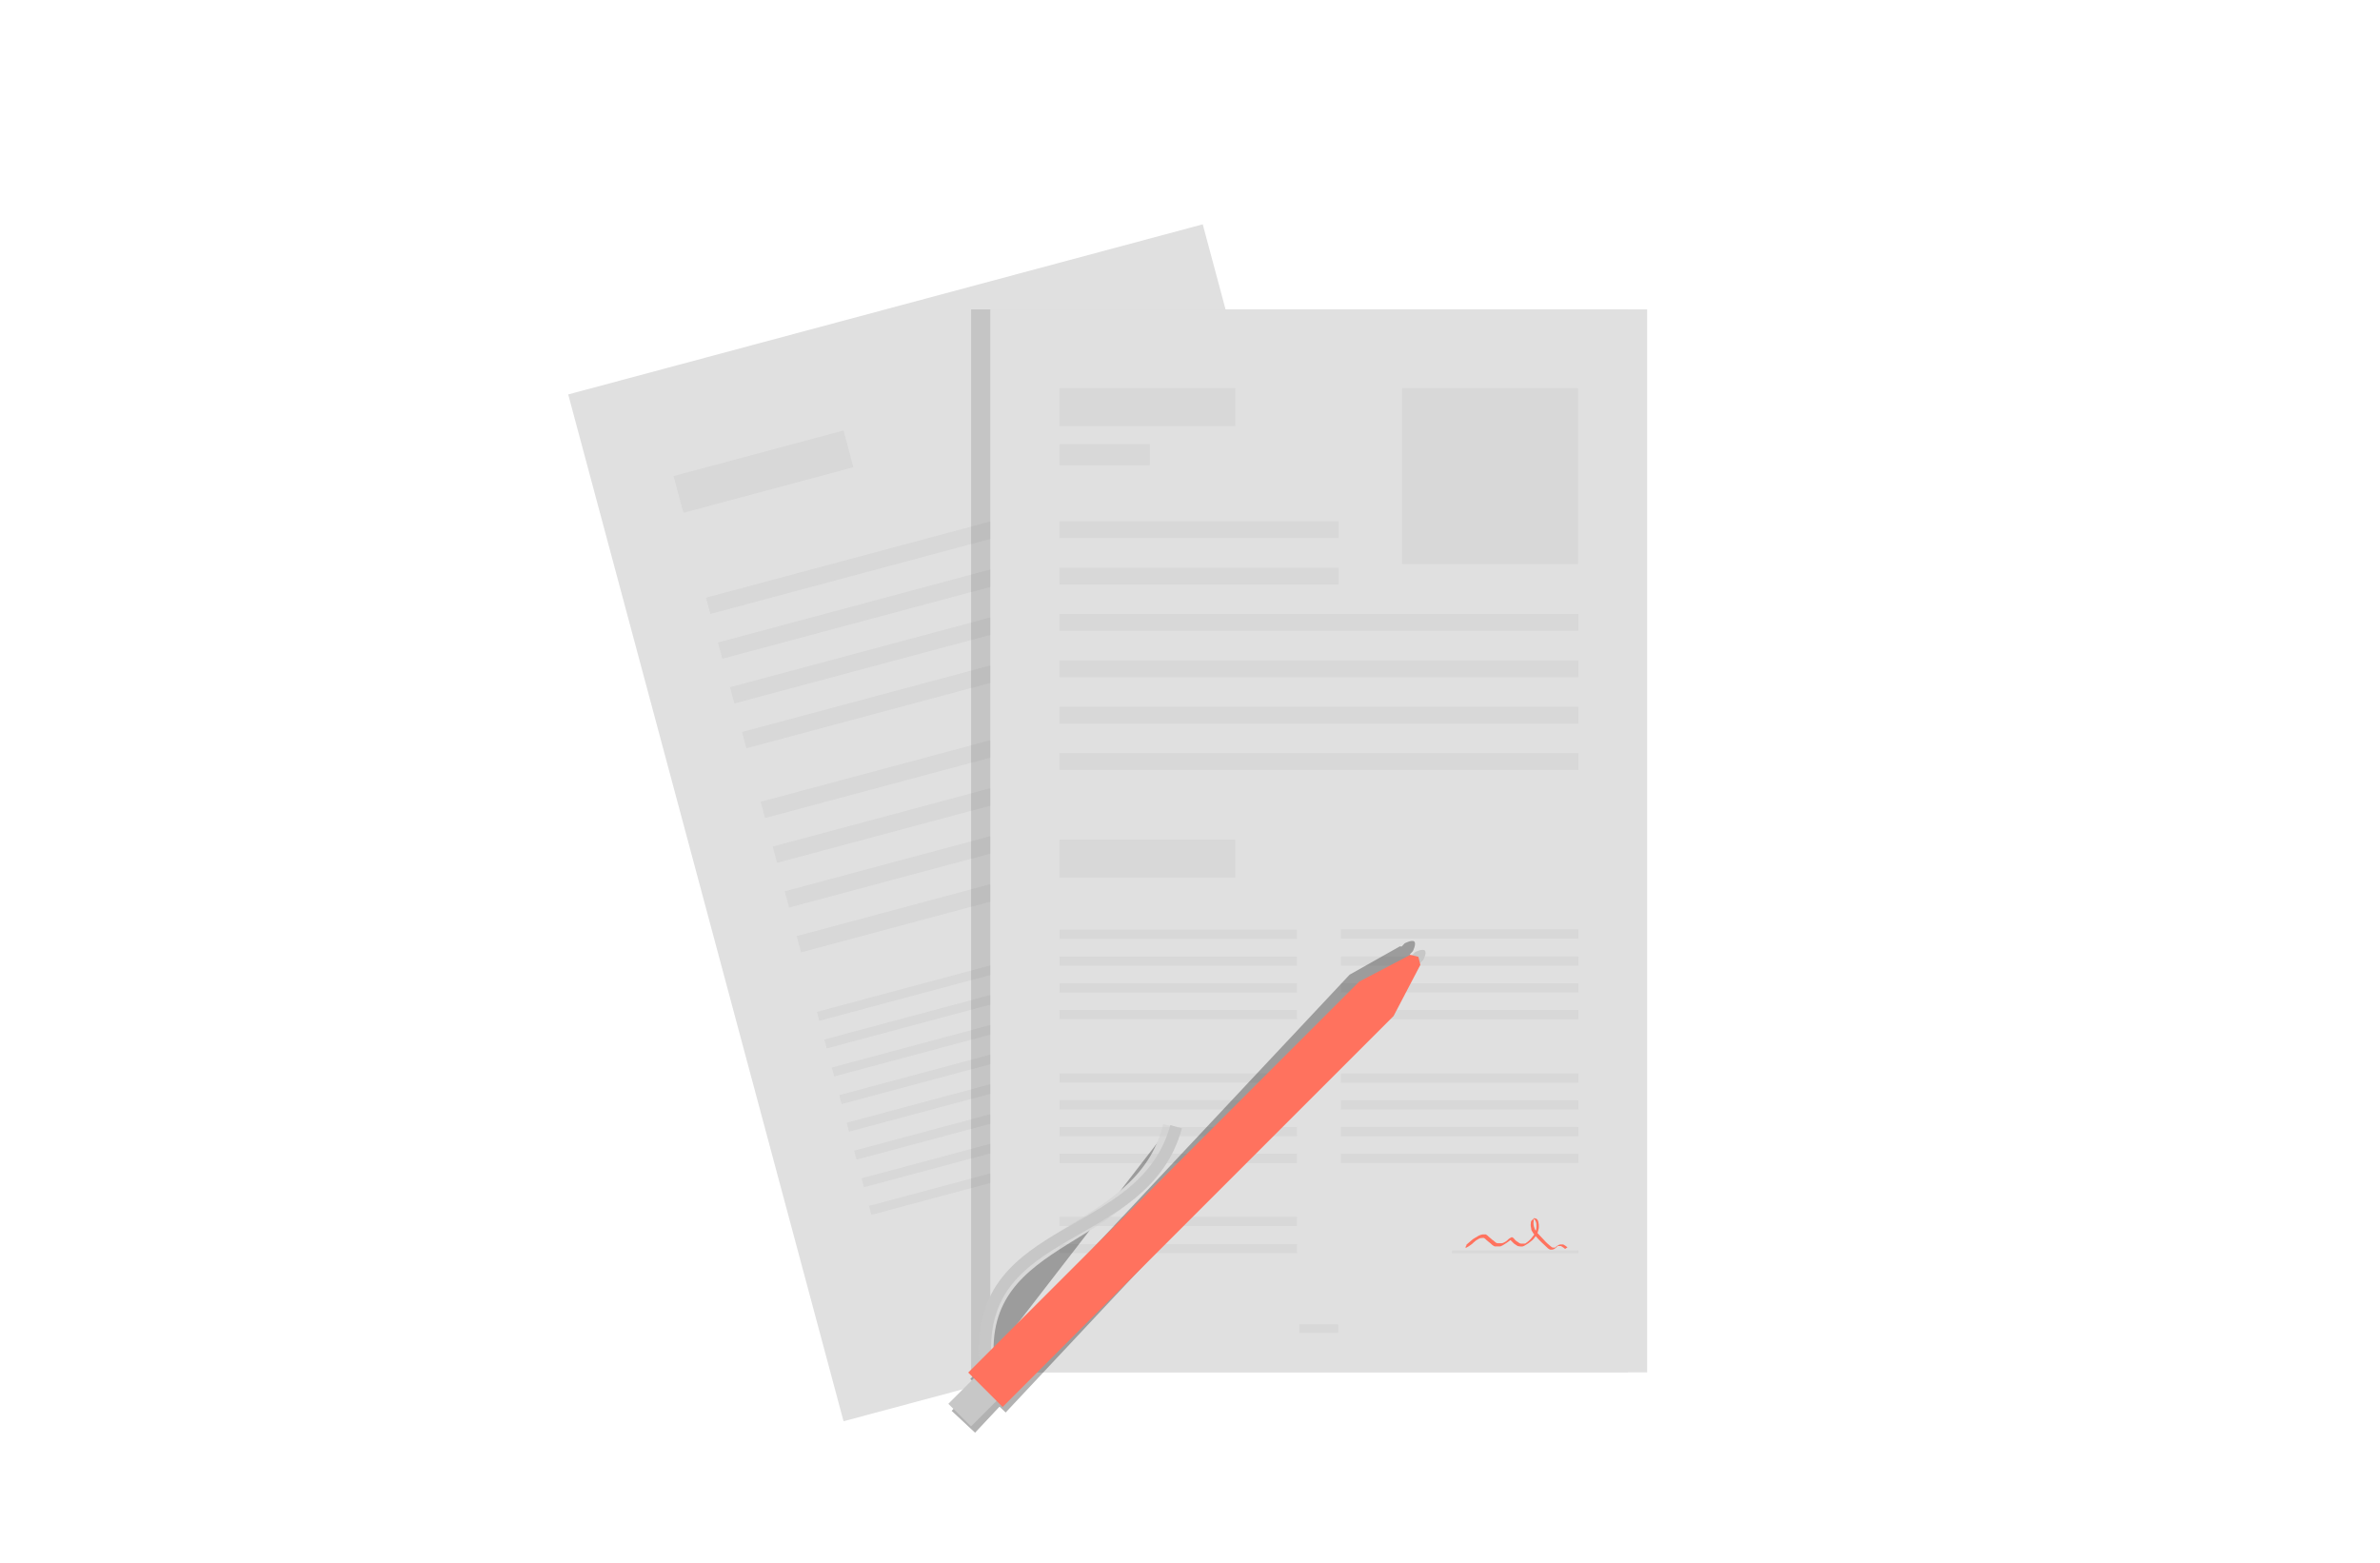<?xml version="1.0" encoding="utf-8"?>
<!-- Generator: Adobe Illustrator 24.2.1, SVG Export Plug-In . SVG Version: 6.00 Build 0)  -->
<svg version="1.1" id="Calque_1" xmlns="http://www.w3.org/2000/svg" xmlns:xlink="http://www.w3.org/1999/xlink" x="0px" y="0px"
	 viewBox="0 0 595.3 391" style="enable-background:new 0 0 595.3 391;" xml:space="preserve">
<style type="text/css">
	.st0{fill:#E0E0E0;}
	.st1{fill:#D1D1D1;fill-opacity:0.563;}
	.st2{opacity:0.123;enable-background:new    ;}
	.st3{fill:#FF725E;}
	.st4{opacity:0.304;}
	.st5{fill-rule:evenodd;clip-rule:evenodd;stroke:#C7C7C7;stroke-width:3.762;}
	.st6{fill:#C7C7C7;}
	.st7{fill:none;stroke:#C7C7C7;stroke-width:3.01;stroke-miterlimit:3.2;}
</style>
<rect x="173.7" y="72.9" transform="matrix(0.966 -0.259 0.259 0.966 -44.55 73.239)" class="st0" width="164.3" height="265.9"/>
<g transform="matrix(.966 -.259 .259 .966 -16.21 -62.402)">
	
		<rect x="131.4" y="266.2" transform="matrix(-1 2.536454e-06 -2.536454e-06 -1 392.529 536.588)" class="st1" width="129.8" height="4.2"/>
	
		<rect x="131.4" y="254.6" transform="matrix(-1 2.536454e-06 -2.536454e-06 -1 392.529 513.388)" class="st1" width="129.8" height="4.2"/>
	
		<rect x="131.4" y="277.8" transform="matrix(-1 2.536454e-06 -2.536454e-06 -1 392.529 559.772)" class="st1" width="129.8" height="4.2"/>
	
		<rect x="131.4" y="289.4" transform="matrix(-1 2.536454e-06 -2.536454e-06 -1 392.529 582.972)" class="st1" width="129.8" height="4.2"/>
	
		<rect x="131.4" y="319" transform="matrix(-1 2.536454e-06 -2.536454e-06 -1 392.529 642.236)" class="st1" width="129.8" height="4.2"/>
	
		<rect x="131.4" y="307.4" transform="matrix(-1 2.536454e-06 -2.536454e-06 -1 392.529 619.036)" class="st1" width="129.8" height="4.2"/>
	
		<rect x="131.4" y="330.6" transform="matrix(-1 2.536454e-06 -2.536454e-06 -1 392.529 665.42)" class="st1" width="129.8" height="4.2"/>
	
		<rect x="131.4" y="342.2" transform="matrix(-1 2.536454e-06 -2.536454e-06 -1 392.529 688.62)" class="st1" width="129.8" height="4.2"/>
	
		<rect x="131.4" y="361.9" transform="matrix(-1 2.536454e-06 -2.536454e-06 -1 322.097 726.04)" class="st1" width="59.4" height="2.3"/>
	
		<rect x="131.4" y="369.1" transform="matrix(-1 2.536454e-06 -2.536454e-06 -1 322.097 740.392)" class="st1" width="59.4" height="2.3"/>
	
		<rect x="131.4" y="376.2" transform="matrix(-1 2.536454e-06 -2.536454e-06 -1 322.097 754.744)" class="st1" width="59.4" height="2.3"/>
	
		<rect x="131.4" y="383.4" transform="matrix(-1 2.536454e-06 -2.536454e-06 -1 322.097 769.096)" class="st1" width="59.4" height="2.3"/>
	
		<rect x="131.4" y="390.6" transform="matrix(-1 2.536454e-06 -2.536454e-06 -1 322.097 783.448)" class="st1" width="59.4" height="2.3"/>
	
		<rect x="131.4" y="397.7" transform="matrix(-1 2.536454e-06 -2.536454e-06 -1 322.098 797.784)" class="st1" width="59.4" height="2.3"/>
	
		<rect x="131.4" y="404.9" transform="matrix(-1 2.536454e-06 -2.536454e-06 -1 322.098 812.136)" class="st1" width="59.4" height="2.3"/>
	
		<rect x="131.4" y="412.1" transform="matrix(-1 2.536454e-06 -2.536454e-06 -1 322.098 826.488)" class="st1" width="59.4" height="2.3"/>
	<g transform="translate(88.041)">
		
			<rect x="113.8" y="361.9" transform="matrix(-1 2.536454e-06 -2.536454e-06 -1 286.881 726.04)" class="st1" width="59.4" height="2.3"/>
		
			<rect x="113.8" y="369.1" transform="matrix(-1 2.536454e-06 -2.536454e-06 -1 286.881 740.392)" class="st1" width="59.4" height="2.3"/>
		
			<rect x="113.8" y="376.2" transform="matrix(-1 2.536454e-06 -2.536454e-06 -1 286.881 754.744)" class="st1" width="59.4" height="2.3"/>
		
			<rect x="113.8" y="383.4" transform="matrix(-1 2.536454e-06 -2.536454e-06 -1 286.881 769.096)" class="st1" width="59.4" height="2.3"/>
		
			<rect x="113.8" y="390.6" transform="matrix(-1 2.536454e-06 -2.536454e-06 -1 286.881 783.448)" class="st1" width="59.4" height="2.3"/>
		
			<rect x="113.8" y="397.7" transform="matrix(-1 2.536454e-06 -2.536454e-06 -1 286.881 797.784)" class="st1" width="59.4" height="2.3"/>
		
			<rect x="113.8" y="404.9" transform="matrix(-1 2.536454e-06 -2.536454e-06 -1 286.881 812.136)" class="st1" width="59.4" height="2.3"/>
		
			<rect x="113.8" y="412.1" transform="matrix(-1 2.536454e-06 -2.536454e-06 -1 286.881 826.488)" class="st1" width="59.4" height="2.3"/>
	</g>
	
		<rect x="131.4" y="223.2" transform="matrix(-1 2.536454e-06 -2.536454e-06 -1 306.772 455.805)" class="st1" width="44" height="9.5"/>
</g>
<rect x="242.9" y="77.4" class="st2" width="164.3" height="265.9"/>
<rect x="247.7" y="77.4" class="st0" width="164.3" height="265.9"/>
<rect x="350.7" y="97.1" class="st1" width="44" height="44"/>
<rect x="265" y="97.1" class="st1" width="44" height="9.5"/>
<rect x="265" y="210" class="st1" width="44" height="9.5"/>
<rect x="265" y="111.1" class="st1" width="22.6" height="5.3"/>
<rect x="265" y="142" class="st1" width="69.8" height="4.2"/>
<rect x="265" y="130.4" class="st1" width="69.8" height="4.2"/>
<g transform="translate(4.322 -21.04)">
	<rect x="260.7" y="253.6" class="st1" width="59.4" height="2.3"/>
	<rect x="260.7" y="260.3" class="st1" width="59.4" height="2.3"/>
	<rect x="260.7" y="267" class="st1" width="59.4" height="2.3"/>
	<rect x="260.7" y="273.7" class="st1" width="59.4" height="2.3"/>
</g>
<g transform="translate(7.99 -25.232)">
	<rect x="327.4" y="257.7" class="st1" width="59.4" height="2.3"/>
	<rect x="327.4" y="264.5" class="st1" width="59.4" height="2.3"/>
	<rect x="327.4" y="271.2" class="st1" width="59.4" height="2.3"/>
	<rect x="327.4" y="277.9" class="st1" width="59.4" height="2.3"/>
</g>
<g transform="translate(4.322 23.922)">
	<rect x="260.7" y="244.6" class="st1" width="59.4" height="2.3"/>
	<rect x="260.7" y="251.3" class="st1" width="59.4" height="2.3"/>
	<rect x="260.7" y="258" class="st1" width="59.4" height="2.3"/>
	<rect x="260.7" y="264.7" class="st1" width="59.4" height="2.3"/>
</g>
<g transform="translate(7.99 19.729)">
	<rect x="327.4" y="248.8" class="st1" width="59.4" height="2.3"/>
	<rect x="327.4" y="255.5" class="st1" width="59.4" height="2.3"/>
	<rect x="327.4" y="262.2" class="st1" width="59.4" height="2.3"/>
	<rect x="327.4" y="268.9" class="st1" width="59.4" height="2.3"/>
</g>
<rect x="265" y="304.4" class="st1" width="59.4" height="2.3"/>
<rect x="265" y="311.2" class="st1" width="59.4" height="2.3"/>
<rect x="363.2" y="312.8" class="st1" width="31.6" height="0.7"/>
<rect x="325" y="331.3" class="st1" width="9.7" height="2.1"/>
<rect x="265" y="165.2" class="st1" width="129.8" height="4.2"/>
<rect x="265" y="153.6" class="st1" width="129.8" height="4.2"/>
<rect x="265" y="176.8" class="st1" width="129.8" height="4.2"/>
<rect x="265" y="188.4" class="st1" width="129.8" height="4.2"/>
<path class="st3" d="M367,311.3c0.2-0.1,0.3-0.1-0.4,0.2c0,0,0.1,0,0.1-0.1c0.2-0.1,0.3-0.2,0.4-0.3c0.2-0.2,0.5-0.4,0.7-0.6
	c0.2-0.2,0.4-0.3,0.6-0.5c0.3-0.2,0.6-0.4,1-0.6c0.4-0.3,0.9-0.5,1.4-0.6c0.1,0,0.3,0,0.5,0c0.1,0,0.2,0,0.3,0c0.1,0,0.1,0,0.2,0.1
	c0.2,0.1,0.4,0.3,0.6,0.5c0.2,0.2,0.4,0.3,0.6,0.5c0.2,0.2,0.3,0.3,0.5,0.4c0.2,0.2,0.4,0.3,0.6,0.5c0.1,0.1,0.3,0.2,0.5,0.2
	c0.1,0,0.3,0,0.4,0c0.2,0,0.4,0,0.6,0c0.2,0,0.4-0.1,0.6-0.2c0.1,0,0.3-0.2,0.2-0.1c-0.1,0.1-0.3,0.3-0.3,0.2c0-0.1,0.2-0.1,0.3-0.2
	c0.4-0.2,0.7-0.5,1-0.8c0.3-0.2,0.1-0.1,0.7-0.4c0,0,0.1,0,0.1,0c0.1,0,0.1,0.1,0.2,0.1c0.2,0.1,0.3,0.3,0.5,0.5
	c0.1,0.1,0.2,0.2,0.3,0.3c0.3,0.2,0.6,0.4,0.9,0.6c0.2,0.1,0.4,0.1,0.6,0.1c0.2,0,0.4,0,0.6,0c0.2,0,0.4-0.1,0.5-0.2
	c0.1,0,0.2-0.1,0.2-0.1c-0.1,0.1-0.2,0.1-0.4,0.2c0.3-0.2,0.6-0.4,0.9-0.7c0.2-0.2,0.2-0.2,0.4-0.4c0.3-0.3,0.5-0.7,0.8-1
	c0.1-0.2,0.2-0.3,0.3-0.6c0.2-0.5,0.3-1,0.3-1.5c0-0.5,0-0.9-0.2-1.3c-0.1-0.2-0.2-0.4-0.3-0.5c-0.1,0-0.2-0.1-0.3-0.1
	c0,0-0.1,0-0.1,0c0.2-0.1,0.3-0.2,0.5-0.2c0.1,0-0.1,0.1-0.1,0.1c-0.1,0.1-0.2,0.3-0.2,0.5c0,0.1,0,0.2,0,0.2
	c-0.1,0.6,0,1.2,0.2,1.7c0,0.1,0.1,0.2,0.1,0.3c0.2,0.4,0.5,0.8,0.8,1.1c0.5,0.5,1,1.1,1.5,1.6c0.5,0.6,1.1,1.1,1.7,1.6
	c0.2,0.1,0.3,0.3,0.6,0.3c0.1,0,0.3,0,0.4,0c0,0.1,0.3-0.1,0.2,0c-0.8,0.5-0.5,0.3-0.4,0.2c0,0,0.1-0.1,0.1-0.1
	c0.2-0.1,0.4-0.3,0.6-0.5c0.4-0.2,0.6-0.4,0.9-0.4c0.1,0,0.2,0,0.3,0c0.1,0,0.2,0,0.4,0c0.2,0.1,0.3,0.2,0.5,0.3
	c0.1,0.1,0.3,0.2,0.4,0.3c0.1,0.1,0.1,0.1,0.2,0.1c0,0,0,0,0,0l-0.6,0.4c0,0,0,0,0,0c-0.1,0-0.2-0.1-0.2-0.1
	c-0.1-0.1-0.2-0.2-0.4-0.3c-0.1-0.1-0.3-0.2-0.5-0.3c-0.1,0-0.2,0-0.4,0c-0.1,0-0.2,0-0.3,0c-0.3,0-0.6,0.3,0.2-0.2
	c-0.2,0.1-0.4,0.3-0.6,0.5c-0.3,0.3-0.7,0.6-1.1,0.6c-0.1,0-0.3,0-0.4,0c-0.2,0-0.4-0.2-0.6-0.3c-0.6-0.5-1.1-1.1-1.7-1.6
	c-0.5-0.5-1-1-1.5-1.6c-0.3-0.3-0.6-0.7-0.8-1.1c-0.1-0.2-0.2-0.3-0.2-0.6c-0.1-0.5-0.2-0.9-0.1-1.4c0-0.1,0-0.2,0-0.2
	c0-0.2,0.1-0.4,0.2-0.5c0,0,0.1-0.1,0.1-0.1c0.2-0.1,0.5-0.3,0.7-0.4c0,0,0.1,0,0.1,0c0.1,0,0.2,0,0.3,0.1c0.2,0.1,0.3,0.3,0.4,0.5
	c0,0.1,0.1,0.2,0.1,0.4c0.1,0.3,0.1,0.7,0.1,1c0,0.1,0,0.2,0,0.2c0,0.4-0.2,0.9-0.3,1.3c-0.1,0.2-0.2,0.4-0.3,0.6
	c-0.2,0.4-0.5,0.7-0.7,1c-0.2,0.2-0.2,0.2-0.4,0.4c-0.3,0.2-0.6,0.5-0.9,0.7c-0.3,0.2-0.5,0.3-0.8,0.5c-0.2,0.1-0.5,0.3-0.7,0.3
	c-0.2,0-0.4,0-0.6,0c-0.2,0-0.4-0.1-0.6-0.1c-0.3-0.2-0.6-0.4-0.9-0.6c-0.1-0.1-0.2-0.2-0.3-0.3c-0.2-0.2-0.3-0.3-0.5-0.5
	c-0.1,0-0.1-0.1-0.2-0.1c-0.1,0-0.1,0.1-0.1,0c0.7-0.4,0.6-0.4,0.4-0.2c-0.3,0.3-0.7,0.6-1,0.8c-0.5,0.3-0.4,0.3-1.1,0.7
	c-0.3,0.2-0.6,0.3-0.9,0.3c-0.2,0-0.4,0-0.6,0c-0.1,0-0.3,0-0.4,0c-0.2,0-0.3-0.1-0.5-0.2c-0.2-0.1-0.4-0.3-0.6-0.5
	c-0.2-0.1-0.3-0.3-0.5-0.4c-0.2-0.2-0.4-0.3-0.6-0.5c-0.2-0.2-0.4-0.4-0.6-0.5c-0.1,0-0.3-0.1-0.4,0c-0.1,0-0.3,0-0.4,0
	c-0.1,0-0.2,0.1-0.3,0.1c-0.2,0.1-0.7,0.3,0.1-0.1c-0.3,0.2-0.7,0.4-1,0.6c-0.2,0.2-0.4,0.3-0.6,0.5c-0.2,0.2-0.4,0.4-0.7,0.6
	c-0.4,0.3-0.9,0.6-1.3,0.8C366.5,311.7,367,311.3,367,311.3z"/>
<g transform="matrix(.999 -.029 .029 1.005 -20.79 -6.286)" class="st4">
	<polygon points="254.2,370.2 248.5,364.6 280,333.2 285.6,338.8 	"/>
	<path d="M345,275.8l-2-2l22.2-22.2c0,0,1.8-0.9,2.4-0.4c0.6,0.6-0.4,2.4-0.4,2.4L345,275.8z"/>
	<path class="st5" d="M257.6,353.1c-2.1-34.1,39.7-28.4,47.7-57.8"/>
	<path d="M262,365.4l-4.3-4.3l-4.3-4.3l97.8-97.8l12.8-6.7l2,0.5l0.5,2l-6.7,12.8L262,365.4z"/>
</g>
<g transform="translate(-1.223 -2.446)">
	
		<rect x="234.8" y="336.7" transform="matrix(0.707 -0.707 0.707 0.707 -165.619 281.57)" class="st6" width="44.5" height="8"/>
	<path class="st6" d="M335,264.8l-2-2l22.2-22.2c0,0,1.8-0.9,2.4-0.4c0.6,0.6-0.4,2.4-0.4,2.4L335,264.8z"/>
	<path class="st7" d="M247.7,342.1c-2.1-34.1,39.7-28.4,47.7-57.8"/>
	<path class="st3" d="M252,354.4l-4.3-4.3l-4.3-4.3l97.8-97.8l12.8-6.7l2,0.5l0.5,2l-6.7,12.8L252,354.4z"/>
</g>
</svg>
